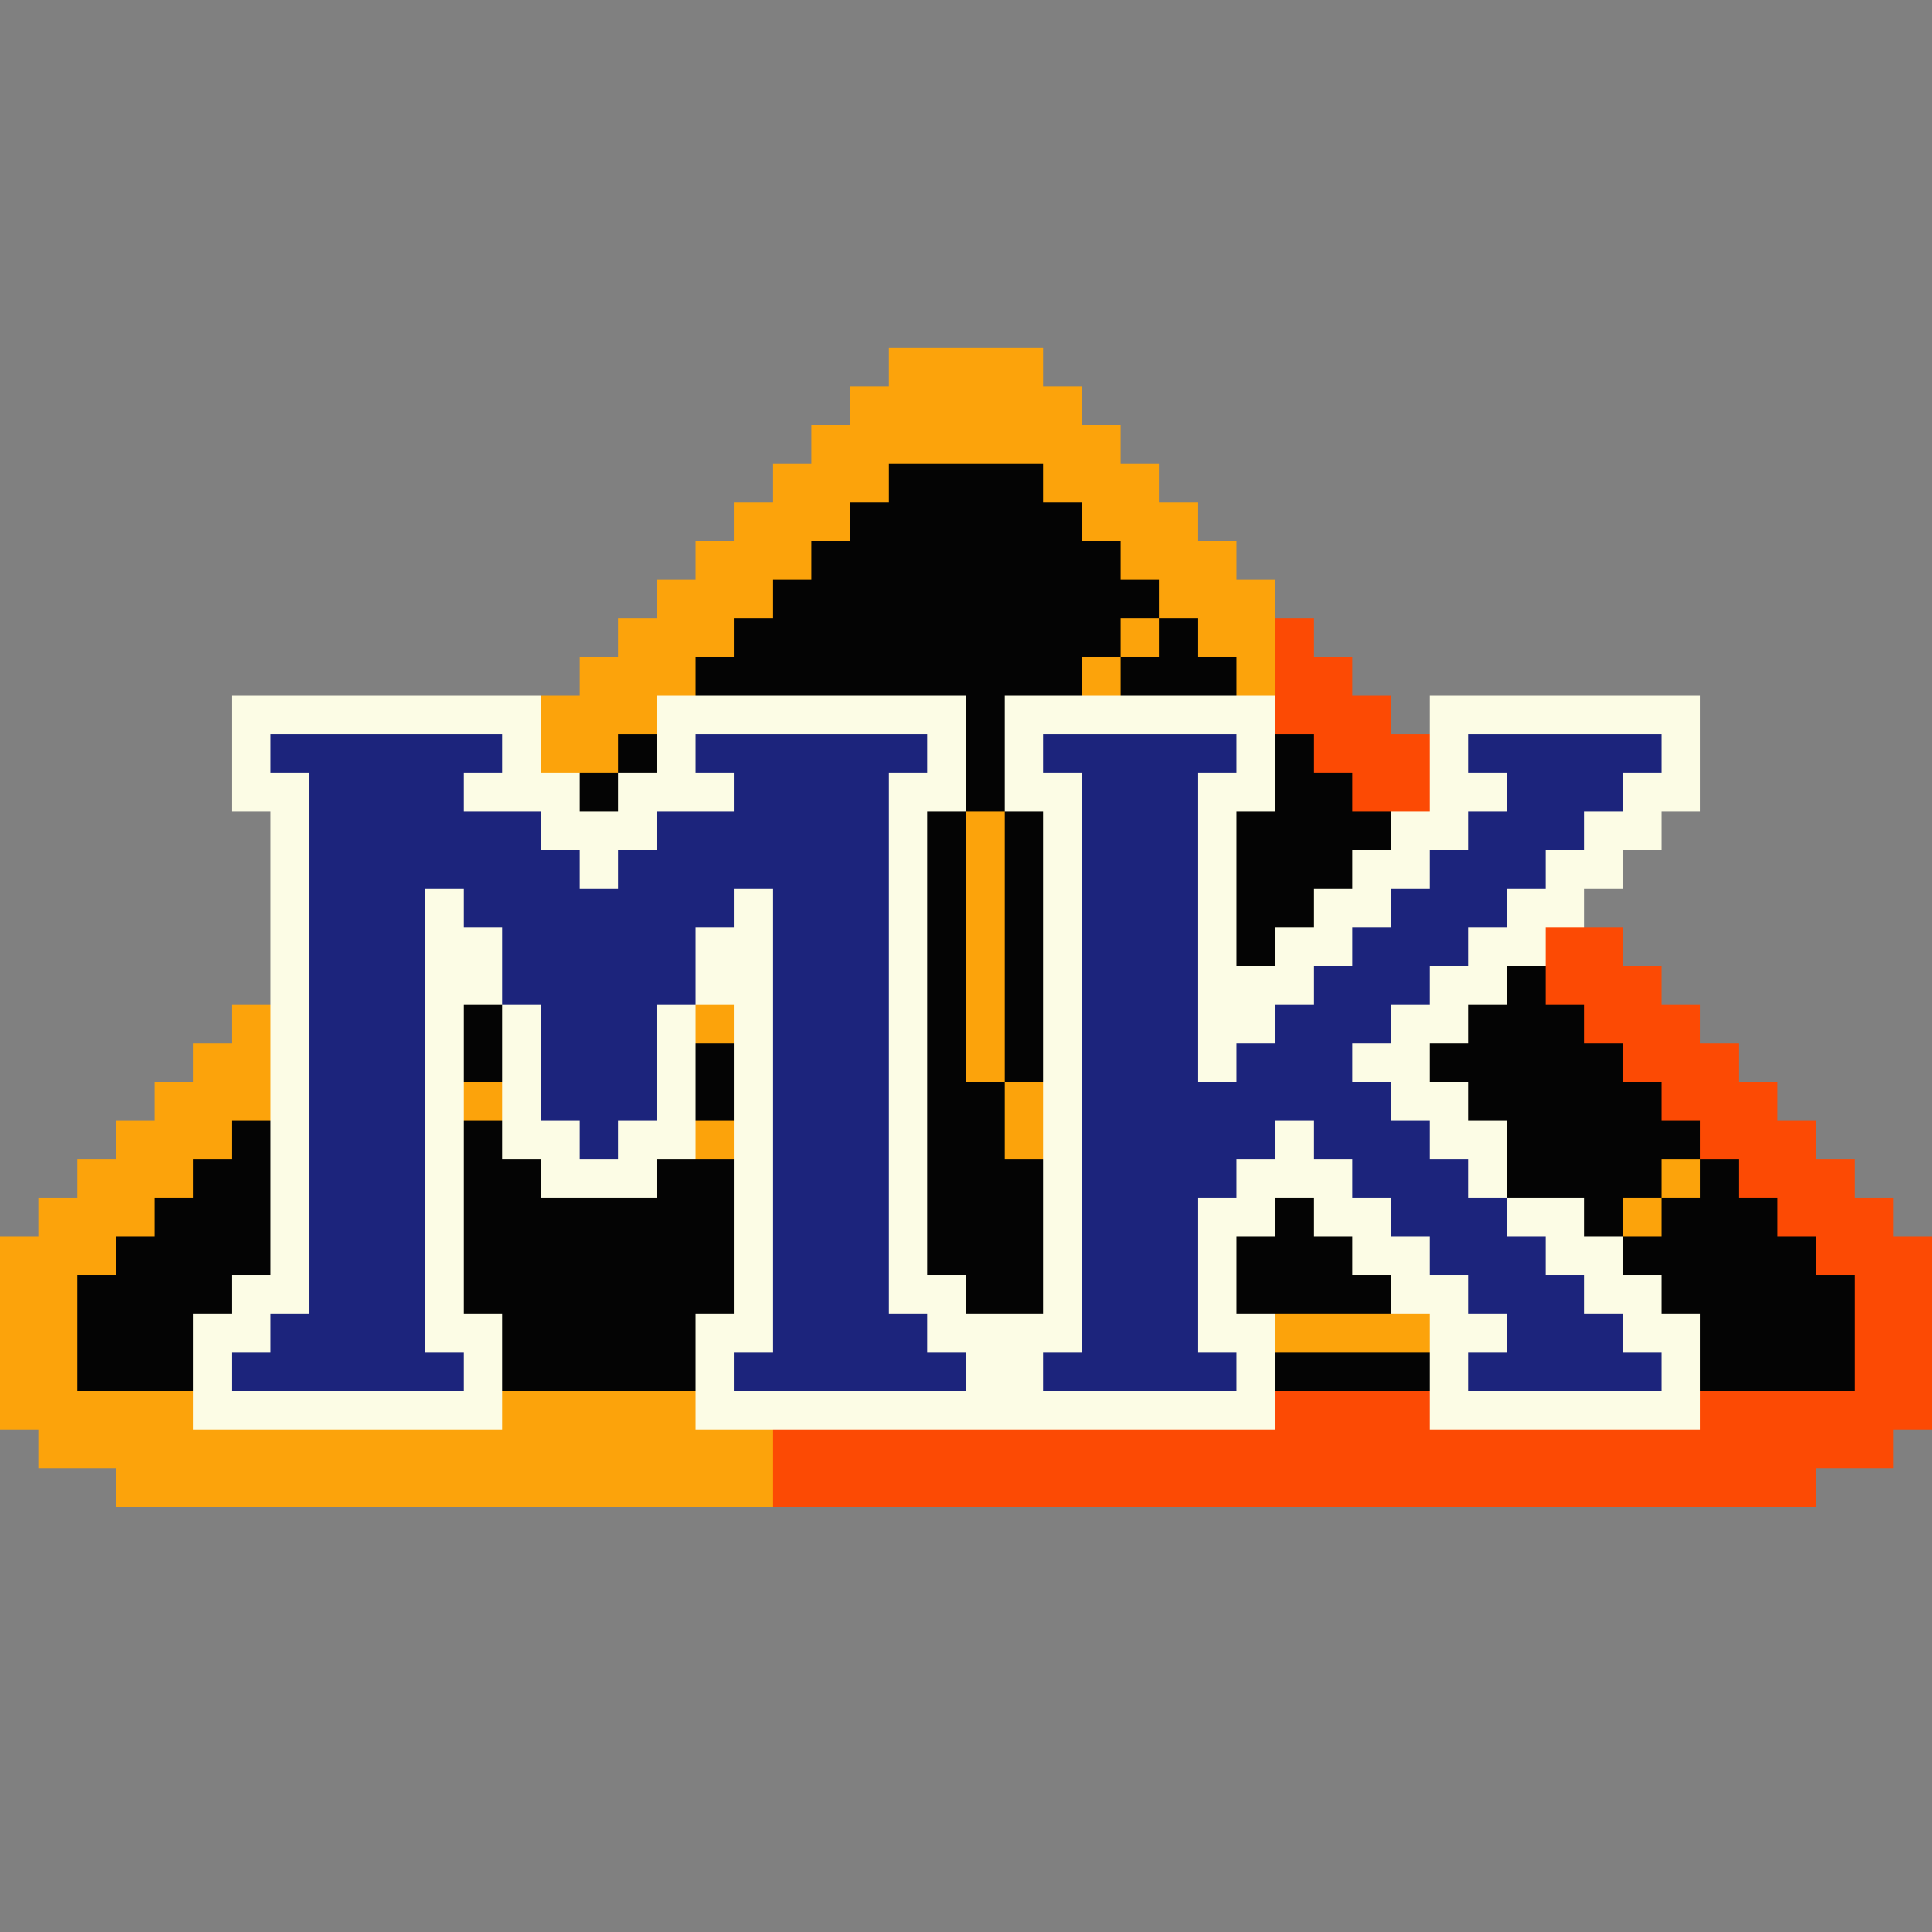 <svg id="svg" version="1.1" xmlns="http://www.w3.org/2000/svg" xmlns:xlink="http://www.w3.org/1999/xlink" width="400" height="400" viewBox="0, 0, 400,400"><rect x="0" y="0" width="400" height="400" fill="#808080" stroke="none"/><g id="svgg"><path id="path0" d="M48.000 156.000 L 48.000 168.000 52.000 168.000 L 56.000 168.000 56.000 216.000 L 56.000 264.000 52.000 264.000 L 48.000 264.000 48.000 268.000 L 48.000 272.000 44.000 272.000 L 40.000 272.000 40.000 284.000 L 40.000 296.000 72.000 296.000 L 104.000 296.000 104.000 284.000 L 104.000 272.000 100.000 272.000 L 96.000 272.000 96.000 240.000 L 96.000 208.000 100.000 208.000 L 104.000 208.000 104.000 224.000 L 104.000 240.000 108.000 240.000 L 112.000 240.000 112.000 244.000 L 112.000 248.000 124.000 248.000 L 136.000 248.000 136.000 244.000 L 136.000 240.000 140.000 240.000 L 144.000 240.000 144.000 224.000 L 144.000 208.000 148.000 208.000 L 152.000 208.000 152.000 240.000 L 152.000 272.000 148.000 272.000 L 144.000 272.000 144.000 284.000 L 144.000 296.000 204.000 296.000 L 264.000 296.000 264.000 284.000 L 264.000 272.000 260.000 272.000 L 256.000 272.000 256.000 264.000 L 256.000 256.000 260.000 256.000 L 264.000 256.000 264.000 252.000 L 264.000 248.000 268.000 248.000 L 272.000 248.000 272.000 252.000 L 272.000 256.000 276.000 256.000 L 280.000 256.000 280.000 260.000 L 280.000 264.000 284.000 264.000 L 288.000 264.000 288.000 268.000 L 288.000 272.000 292.000 272.000 L 296.000 272.000 296.000 284.000 L 296.000 296.000 324.000 296.000 L 352.000 296.000 352.000 284.000 L 352.000 272.000 348.000 272.000 L 344.000 272.000 344.000 268.000 L 344.000 264.000 340.000 264.000 L 336.000 264.000 336.000 260.000 L 336.000 256.000 332.000 256.000 L 328.000 256.000 328.000 252.000 L 328.000 248.000 320.000 248.000 L 312.000 248.000 312.000 240.000 L 312.000 232.000 308.000 232.000 L 304.000 232.000 304.000 228.000 L 304.000 224.000 300.000 224.000 L 296.000 224.000 296.000 220.000 L 296.000 216.000 300.000 216.000 L 304.000 216.000 304.000 212.000 L 304.000 208.000 308.000 208.000 L 312.000 208.000 312.000 204.000 L 312.000 200.000 316.000 200.000 L 320.000 200.000 320.000 196.000 L 320.000 192.000 324.000 192.000 L 328.000 192.000 328.000 188.000 L 328.000 184.000 332.000 184.000 L 336.000 184.000 336.000 180.000 L 336.000 176.000 340.000 176.000 L 344.000 176.000 344.000 172.000 L 344.000 168.000 348.000 168.000 L 352.000 168.000 352.000 156.000 L 352.000 144.000 324.000 144.000 L 296.000 144.000 296.000 156.000 L 296.000 168.000 292.000 168.000 L 288.000 168.000 288.000 172.000 L 288.000 176.000 284.000 176.000 L 280.000 176.000 280.000 180.000 L 280.000 184.000 276.000 184.000 L 272.000 184.000 272.000 188.000 L 272.000 192.000 268.000 192.000 L 264.000 192.000 264.000 196.000 L 264.000 200.000 260.000 200.000 L 256.000 200.000 256.000 184.000 L 256.000 168.000 260.000 168.000 L 264.000 168.000 264.000 156.000 L 264.000 144.000 236.000 144.000 L 208.000 144.000 208.000 156.000 L 208.000 168.000 212.000 168.000 L 216.000 168.000 216.000 220.000 L 216.000 272.000 208.000 272.000 L 200.000 272.000 200.000 268.000 L 200.000 264.000 196.000 264.000 L 192.000 264.000 192.000 216.000 L 192.000 168.000 196.000 168.000 L 200.000 168.000 200.000 156.000 L 200.000 144.000 168.000 144.000 L 136.000 144.000 136.000 152.000 L 136.000 160.000 132.000 160.000 L 128.000 160.000 128.000 164.000 L 128.000 168.000 124.000 168.000 L 120.000 168.000 120.000 164.000 L 120.000 160.000 116.000 160.000 L 112.000 160.000 112.000 152.000 L 112.000 144.000 80.000 144.000 L 48.000 144.000 48.000 156.000 M104.000 156.000 L 104.000 160.000 100.000 160.000 L 96.000 160.000 96.000 164.000 L 96.000 168.000 104.000 168.000 L 112.000 168.000 112.000 172.000 L 112.000 176.000 116.000 176.000 L 120.000 176.000 120.000 180.000 L 120.000 184.000 124.000 184.000 L 128.000 184.000 128.000 180.000 L 128.000 176.000 132.000 176.000 L 136.000 176.000 136.000 172.000 L 136.000 168.000 144.000 168.000 L 152.000 168.000 152.000 164.000 L 152.000 160.000 148.000 160.000 L 144.000 160.000 144.000 156.000 L 144.000 152.000 168.000 152.000 L 192.000 152.000 192.000 156.000 L 192.000 160.000 188.000 160.000 L 184.000 160.000 184.000 216.000 L 184.000 272.000 188.000 272.000 L 192.000 272.000 192.000 276.000 L 192.000 280.000 196.000 280.000 L 200.000 280.000 200.000 284.000 L 200.000 288.000 176.000 288.000 L 152.000 288.000 152.000 284.000 L 152.000 280.000 156.000 280.000 L 160.000 280.000 160.000 232.000 L 160.000 184.000 156.000 184.000 L 152.000 184.000 152.000 188.000 L 152.000 192.000 148.000 192.000 L 144.000 192.000 144.000 200.000 L 144.000 208.000 140.000 208.000 L 136.000 208.000 136.000 220.000 L 136.000 232.000 132.000 232.000 L 128.000 232.000 128.000 236.000 L 128.000 240.000 124.000 240.000 L 120.000 240.000 120.000 236.000 L 120.000 232.000 116.000 232.000 L 112.000 232.000 112.000 220.000 L 112.000 208.000 108.000 208.000 L 104.000 208.000 104.000 200.000 L 104.000 192.000 100.000 192.000 L 96.000 192.000 96.000 188.000 L 96.000 184.000 92.000 184.000 L 88.000 184.000 88.000 232.000 L 88.000 280.000 92.000 280.000 L 96.000 280.000 96.000 284.000 L 96.000 288.000 72.000 288.000 L 48.000 288.000 48.000 284.000 L 48.000 280.000 52.000 280.000 L 56.000 280.000 56.000 276.000 L 56.000 272.000 60.000 272.000 L 64.000 272.000 64.000 216.000 L 64.000 160.000 60.000 160.000 L 56.000 160.000 56.000 156.000 L 56.000 152.000 80.000 152.000 L 104.000 152.000 104.000 156.000 M256.000 156.000 L 256.000 160.000 252.000 160.000 L 248.000 160.000 248.000 192.000 L 248.000 224.000 252.000 224.000 L 256.000 224.000 256.000 220.000 L 256.000 216.000 260.000 216.000 L 264.000 216.000 264.000 212.000 L 264.000 208.000 268.000 208.000 L 272.000 208.000 272.000 204.000 L 272.000 200.000 276.000 200.000 L 280.000 200.000 280.000 196.000 L 280.000 192.000 284.000 192.000 L 288.000 192.000 288.000 188.000 L 288.000 184.000 292.000 184.000 L 296.000 184.000 296.000 180.000 L 296.000 176.000 300.000 176.000 L 304.000 176.000 304.000 172.000 L 304.000 168.000 308.000 168.000 L 312.000 168.000 312.000 164.000 L 312.000 160.000 308.000 160.000 L 304.000 160.000 304.000 156.000 L 304.000 152.000 324.000 152.000 L 344.000 152.000 344.000 156.000 L 344.000 160.000 340.000 160.000 L 336.000 160.000 336.000 164.000 L 336.000 168.000 332.000 168.000 L 328.000 168.000 328.000 172.000 L 328.000 176.000 324.000 176.000 L 320.000 176.000 320.000 180.000 L 320.000 184.000 316.000 184.000 L 312.000 184.000 312.000 188.000 L 312.000 192.000 308.000 192.000 L 304.000 192.000 304.000 196.000 L 304.000 200.000 300.000 200.000 L 296.000 200.000 296.000 204.000 L 296.000 208.000 292.000 208.000 L 288.000 208.000 288.000 212.000 L 288.000 216.000 284.000 216.000 L 280.000 216.000 280.000 220.000 L 280.000 224.000 284.000 224.000 L 288.000 224.000 288.000 228.000 L 288.000 232.000 292.000 232.000 L 296.000 232.000 296.000 236.000 L 296.000 240.000 300.000 240.000 L 304.000 240.000 304.000 244.000 L 304.000 248.000 308.000 248.000 L 312.000 248.000 312.000 252.000 L 312.000 256.000 316.000 256.000 L 320.000 256.000 320.000 260.000 L 320.000 264.000 324.000 264.000 L 328.000 264.000 328.000 268.000 L 328.000 272.000 332.000 272.000 L 336.000 272.000 336.000 276.000 L 336.000 280.000 340.000 280.000 L 344.000 280.000 344.000 284.000 L 344.000 288.000 324.000 288.000 L 304.000 288.000 304.000 284.000 L 304.000 280.000 308.000 280.000 L 312.000 280.000 312.000 276.000 L 312.000 272.000 308.000 272.000 L 304.000 272.000 304.000 268.000 L 304.000 264.000 300.000 264.000 L 296.000 264.000 296.000 260.000 L 296.000 256.000 292.000 256.000 L 288.000 256.000 288.000 252.000 L 288.000 248.000 284.000 248.000 L 280.000 248.000 280.000 244.000 L 280.000 240.000 276.000 240.000 L 272.000 240.000 272.000 236.000 L 272.000 232.000 268.000 232.000 L 264.000 232.000 264.000 236.000 L 264.000 240.000 260.000 240.000 L 256.000 240.000 256.000 244.000 L 256.000 248.000 252.000 248.000 L 248.000 248.000 248.000 264.000 L 248.000 280.000 252.000 280.000 L 256.000 280.000 256.000 284.000 L 256.000 288.000 236.000 288.000 L 216.000 288.000 216.000 284.000 L 216.000 280.000 220.000 280.000 L 224.000 280.000 224.000 220.000 L 224.000 160.000 220.000 160.000 L 216.000 160.000 216.000 156.000 L 216.000 152.000 236.000 152.000 L 256.000 152.000 256.000 156.000 " stroke="none" fill="#fcfce5" fill-rule="evenodd"></path><path id="path1" d="M264.000 140.000 L 264.000 152.000 268.000 152.000 L 272.000 152.000 272.000 156.000 L 272.000 160.000 276.000 160.000 L 280.000 160.000 280.000 164.000 L 280.000 168.000 288.000 168.000 L 296.000 168.000 296.000 160.000 L 296.000 152.000 292.000 152.000 L 288.000 152.000 288.000 148.000 L 288.000 144.000 284.000 144.000 L 280.000 144.000 280.000 140.000 L 280.000 136.000 276.000 136.000 L 272.000 136.000 272.000 132.000 L 272.000 128.000 268.000 128.000 L 264.000 128.000 264.000 140.000 M320.000 200.000 L 320.000 208.000 324.000 208.000 L 328.000 208.000 328.000 212.000 L 328.000 216.000 332.000 216.000 L 336.000 216.000 336.000 220.000 L 336.000 224.000 340.000 224.000 L 344.000 224.000 344.000 228.000 L 344.000 232.000 348.000 232.000 L 352.000 232.000 352.000 236.000 L 352.000 240.000 356.000 240.000 L 360.000 240.000 360.000 244.000 L 360.000 248.000 364.000 248.000 L 368.000 248.000 368.000 252.000 L 368.000 256.000 372.000 256.000 L 376.000 256.000 376.000 260.000 L 376.000 264.000 380.000 264.000 L 384.000 264.000 384.000 276.000 L 384.000 288.000 368.000 288.000 L 352.000 288.000 352.000 292.000 L 352.000 296.000 324.000 296.000 L 296.000 296.000 296.000 292.000 L 296.000 288.000 280.000 288.000 L 264.000 288.000 264.000 292.000 L 264.000 296.000 212.000 296.000 L 160.000 296.000 160.000 304.000 L 160.000 312.000 268.000 312.000 L 376.000 312.000 376.000 308.000 L 376.000 304.000 384.000 304.000 L 392.000 304.000 392.000 300.000 L 392.000 296.000 396.000 296.000 L 400.000 296.000 400.000 276.000 L 400.000 256.000 396.000 256.000 L 392.000 256.000 392.000 252.000 L 392.000 248.000 388.000 248.000 L 384.000 248.000 384.000 244.000 L 384.000 240.000 380.000 240.000 L 376.000 240.000 376.000 236.000 L 376.000 232.000 372.000 232.000 L 368.000 232.000 368.000 228.000 L 368.000 224.000 364.000 224.000 L 360.000 224.000 360.000 220.000 L 360.000 216.000 356.000 216.000 L 352.000 216.000 352.000 212.000 L 352.000 208.000 348.000 208.000 L 344.000 208.000 344.000 204.000 L 344.000 200.000 340.000 200.000 L 336.000 200.000 336.000 196.000 L 336.000 192.000 328.000 192.000 L 320.000 192.000 320.000 200.000 " stroke="none" fill="#fc4a04" fill-rule="evenodd"></path><path id="path2" d="M184.000 76.000 L 184.000 80.000 180.000 80.000 L 176.000 80.000 176.000 84.000 L 176.000 88.000 172.000 88.000 L 168.000 88.000 168.000 92.000 L 168.000 96.000 164.000 96.000 L 160.000 96.000 160.000 100.000 L 160.000 104.000 156.000 104.000 L 152.000 104.000 152.000 108.000 L 152.000 112.000 148.000 112.000 L 144.000 112.000 144.000 116.000 L 144.000 120.000 140.000 120.000 L 136.000 120.000 136.000 124.000 L 136.000 128.000 132.000 128.000 L 128.000 128.000 128.000 132.000 L 128.000 136.000 124.000 136.000 L 120.000 136.000 120.000 140.000 L 120.000 144.000 116.000 144.000 L 112.000 144.000 112.000 152.000 L 112.000 160.000 120.000 160.000 L 128.000 160.000 128.000 156.000 L 128.000 152.000 132.000 152.000 L 136.000 152.000 136.000 148.000 L 136.000 144.000 140.000 144.000 L 144.000 144.000 144.000 140.000 L 144.000 136.000 148.000 136.000 L 152.000 136.000 152.000 132.000 L 152.000 128.000 156.000 128.000 L 160.000 128.000 160.000 124.000 L 160.000 120.000 164.000 120.000 L 168.000 120.000 168.000 116.000 L 168.000 112.000 172.000 112.000 L 176.000 112.000 176.000 108.000 L 176.000 104.000 180.000 104.000 L 184.000 104.000 184.000 100.000 L 184.000 96.000 200.000 96.000 L 216.000 96.000 216.000 100.000 L 216.000 104.000 220.000 104.000 L 224.000 104.000 224.000 108.000 L 224.000 112.000 228.000 112.000 L 232.000 112.000 232.000 116.000 L 232.000 120.000 236.000 120.000 L 240.000 120.000 240.000 124.000 L 240.000 128.000 236.000 128.000 L 232.000 128.000 232.000 132.000 L 232.000 136.000 228.000 136.000 L 224.000 136.000 224.000 140.000 L 224.000 144.000 228.000 144.000 L 232.000 144.000 232.000 140.000 L 232.000 136.000 236.000 136.000 L 240.000 136.000 240.000 132.000 L 240.000 128.000 244.000 128.000 L 248.000 128.000 248.000 132.000 L 248.000 136.000 252.000 136.000 L 256.000 136.000 256.000 140.000 L 256.000 144.000 260.000 144.000 L 264.000 144.000 264.000 132.000 L 264.000 120.000 260.000 120.000 L 256.000 120.000 256.000 116.000 L 256.000 112.000 252.000 112.000 L 248.000 112.000 248.000 108.000 L 248.000 104.000 244.000 104.000 L 240.000 104.000 240.000 100.000 L 240.000 96.000 236.000 96.000 L 232.000 96.000 232.000 92.000 L 232.000 88.000 228.000 88.000 L 224.000 88.000 224.000 84.000 L 224.000 80.000 220.000 80.000 L 216.000 80.000 216.000 76.000 L 216.000 72.000 200.000 72.000 L 184.000 72.000 184.000 76.000 M200.000 196.000 L 200.000 224.000 204.000 224.000 L 208.000 224.000 208.000 232.000 L 208.000 240.000 212.000 240.000 L 216.000 240.000 216.000 232.000 L 216.000 224.000 212.000 224.000 L 208.000 224.000 208.000 196.000 L 208.000 168.000 204.000 168.000 L 200.000 168.000 200.000 196.000 M48.000 212.000 L 48.000 216.000 44.000 216.000 L 40.000 216.000 40.000 220.000 L 40.000 224.000 36.000 224.000 L 32.000 224.000 32.000 228.000 L 32.000 232.000 28.000 232.000 L 24.000 232.000 24.000 236.000 L 24.000 240.000 20.000 240.000 L 16.000 240.000 16.000 244.000 L 16.000 248.000 12.000 248.000 L 8.000 248.000 8.000 252.000 L 8.000 256.000 4.000 256.000 L 0.000 256.000 0.000 276.000 L 0.000 296.000 4.000 296.000 L 8.000 296.000 8.000 300.000 L 8.000 304.000 16.000 304.000 L 24.000 304.000 24.000 308.000 L 24.000 312.000 92.000 312.000 L 160.000 312.000 160.000 304.000 L 160.000 296.000 152.000 296.000 L 144.000 296.000 144.000 292.000 L 144.000 288.000 124.000 288.000 L 104.000 288.000 104.000 292.000 L 104.000 296.000 72.000 296.000 L 40.000 296.000 40.000 292.000 L 40.000 288.000 28.000 288.000 L 16.000 288.000 16.000 276.000 L 16.000 264.000 20.000 264.000 L 24.000 264.000 24.000 260.000 L 24.000 256.000 28.000 256.000 L 32.000 256.000 32.000 252.000 L 32.000 248.000 36.000 248.000 L 40.000 248.000 40.000 244.000 L 40.000 240.000 44.000 240.000 L 48.000 240.000 48.000 236.000 L 48.000 232.000 52.000 232.000 L 56.000 232.000 56.000 220.000 L 56.000 208.000 52.000 208.000 L 48.000 208.000 48.000 212.000 M144.000 212.000 L 144.000 216.000 148.000 216.000 L 152.000 216.000 152.000 212.000 L 152.000 208.000 148.000 208.000 L 144.000 208.000 144.000 212.000 M96.000 228.000 L 96.000 232.000 100.000 232.000 L 104.000 232.000 104.000 228.000 L 104.000 224.000 100.000 224.000 L 96.000 224.000 96.000 228.000 M144.000 236.000 L 144.000 240.000 148.000 240.000 L 152.000 240.000 152.000 236.000 L 152.000 232.000 148.000 232.000 L 144.000 232.000 144.000 236.000 M344.000 244.000 L 344.000 248.000 340.000 248.000 L 336.000 248.000 336.000 252.000 L 336.000 256.000 340.000 256.000 L 344.000 256.000 344.000 252.000 L 344.000 248.000 348.000 248.000 L 352.000 248.000 352.000 244.000 L 352.000 240.000 348.000 240.000 L 344.000 240.000 344.000 244.000 M264.000 276.000 L 264.000 280.000 280.000 280.000 L 296.000 280.000 296.000 276.000 L 296.000 272.000 280.000 272.000 L 264.000 272.000 264.000 276.000 " stroke="none" fill="#fca30b" fill-rule="evenodd"></path><path id="path3" d="M184.000 100.000 L 184.000 104.000 180.000 104.000 L 176.000 104.000 176.000 108.000 L 176.000 112.000 172.000 112.000 L 168.000 112.000 168.000 116.000 L 168.000 120.000 164.000 120.000 L 160.000 120.000 160.000 124.000 L 160.000 128.000 156.000 128.000 L 152.000 128.000 152.000 132.000 L 152.000 136.000 148.000 136.000 L 144.000 136.000 144.000 140.000 L 144.000 144.000 172.000 144.000 L 200.000 144.000 200.000 156.000 L 200.000 168.000 196.000 168.000 L 192.000 168.000 192.000 216.000 L 192.000 264.000 196.000 264.000 L 200.000 264.000 200.000 268.000 L 200.000 272.000 208.000 272.000 L 216.000 272.000 216.000 256.000 L 216.000 240.000 212.000 240.000 L 208.000 240.000 208.000 232.000 L 208.000 224.000 212.000 224.000 L 216.000 224.000 216.000 196.000 L 216.000 168.000 212.000 168.000 L 208.000 168.000 208.000 156.000 L 208.000 144.000 216.000 144.000 L 224.000 144.000 224.000 140.000 L 224.000 136.000 228.000 136.000 L 232.000 136.000 232.000 140.000 L 232.000 144.000 244.000 144.000 L 256.000 144.000 256.000 140.000 L 256.000 136.000 252.000 136.000 L 248.000 136.000 248.000 132.000 L 248.000 128.000 244.000 128.000 L 240.000 128.000 240.000 124.000 L 240.000 120.000 236.000 120.000 L 232.000 120.000 232.000 116.000 L 232.000 112.000 228.000 112.000 L 224.000 112.000 224.000 108.000 L 224.000 104.000 220.000 104.000 L 216.000 104.000 216.000 100.000 L 216.000 96.000 200.000 96.000 L 184.000 96.000 184.000 100.000 M240.000 132.000 L 240.000 136.000 236.000 136.000 L 232.000 136.000 232.000 132.000 L 232.000 128.000 236.000 128.000 L 240.000 128.000 240.000 132.000 M128.000 156.000 L 128.000 160.000 124.000 160.000 L 120.000 160.000 120.000 164.000 L 120.000 168.000 124.000 168.000 L 128.000 168.000 128.000 164.000 L 128.000 160.000 132.000 160.000 L 136.000 160.000 136.000 156.000 L 136.000 152.000 132.000 152.000 L 128.000 152.000 128.000 156.000 M264.000 160.000 L 264.000 168.000 260.000 168.000 L 256.000 168.000 256.000 184.000 L 256.000 200.000 260.000 200.000 L 264.000 200.000 264.000 196.000 L 264.000 192.000 268.000 192.000 L 272.000 192.000 272.000 188.000 L 272.000 184.000 276.000 184.000 L 280.000 184.000 280.000 180.000 L 280.000 176.000 284.000 176.000 L 288.000 176.000 288.000 172.000 L 288.000 168.000 284.000 168.000 L 280.000 168.000 280.000 164.000 L 280.000 160.000 276.000 160.000 L 272.000 160.000 272.000 156.000 L 272.000 152.000 268.000 152.000 L 264.000 152.000 264.000 160.000 M208.000 196.000 L 208.000 224.000 204.000 224.000 L 200.000 224.000 200.000 196.000 L 200.000 168.000 204.000 168.000 L 208.000 168.000 208.000 196.000 M312.000 204.000 L 312.000 208.000 308.000 208.000 L 304.000 208.000 304.000 212.000 L 304.000 216.000 300.000 216.000 L 296.000 216.000 296.000 220.000 L 296.000 224.000 300.000 224.000 L 304.000 224.000 304.000 228.000 L 304.000 232.000 308.000 232.000 L 312.000 232.000 312.000 240.000 L 312.000 248.000 320.000 248.000 L 328.000 248.000 328.000 252.000 L 328.000 256.000 332.000 256.000 L 336.000 256.000 336.000 260.000 L 336.000 264.000 340.000 264.000 L 344.000 264.000 344.000 268.000 L 344.000 272.000 348.000 272.000 L 352.000 272.000 352.000 280.000 L 352.000 288.000 368.000 288.000 L 384.000 288.000 384.000 276.000 L 384.000 264.000 380.000 264.000 L 376.000 264.000 376.000 260.000 L 376.000 256.000 372.000 256.000 L 368.000 256.000 368.000 252.000 L 368.000 248.000 364.000 248.000 L 360.000 248.000 360.000 244.000 L 360.000 240.000 356.000 240.000 L 352.000 240.000 352.000 236.000 L 352.000 232.000 348.000 232.000 L 344.000 232.000 344.000 228.000 L 344.000 224.000 340.000 224.000 L 336.000 224.000 336.000 220.000 L 336.000 216.000 332.000 216.000 L 328.000 216.000 328.000 212.000 L 328.000 208.000 324.000 208.000 L 320.000 208.000 320.000 204.000 L 320.000 200.000 316.000 200.000 L 312.000 200.000 312.000 204.000 M96.000 216.000 L 96.000 224.000 100.000 224.000 L 104.000 224.000 104.000 216.000 L 104.000 208.000 100.000 208.000 L 96.000 208.000 96.000 216.000 M144.000 224.000 L 144.000 232.000 148.000 232.000 L 152.000 232.000 152.000 224.000 L 152.000 216.000 148.000 216.000 L 144.000 216.000 144.000 224.000 M48.000 236.000 L 48.000 240.000 44.000 240.000 L 40.000 240.000 40.000 244.000 L 40.000 248.000 36.000 248.000 L 32.000 248.000 32.000 252.000 L 32.000 256.000 28.000 256.000 L 24.000 256.000 24.000 260.000 L 24.000 264.000 20.000 264.000 L 16.000 264.000 16.000 276.000 L 16.000 288.000 28.000 288.000 L 40.000 288.000 40.000 280.000 L 40.000 272.000 44.000 272.000 L 48.000 272.000 48.000 268.000 L 48.000 264.000 52.000 264.000 L 56.000 264.000 56.000 248.000 L 56.000 232.000 52.000 232.000 L 48.000 232.000 48.000 236.000 M96.000 252.000 L 96.000 272.000 100.000 272.000 L 104.000 272.000 104.000 280.000 L 104.000 288.000 124.000 288.000 L 144.000 288.000 144.000 280.000 L 144.000 272.000 148.000 272.000 L 152.000 272.000 152.000 256.000 L 152.000 240.000 144.000 240.000 L 136.000 240.000 136.000 244.000 L 136.000 248.000 124.000 248.000 L 112.000 248.000 112.000 244.000 L 112.000 240.000 108.000 240.000 L 104.000 240.000 104.000 236.000 L 104.000 232.000 100.000 232.000 L 96.000 232.000 96.000 252.000 M352.000 244.000 L 352.000 248.000 348.000 248.000 L 344.000 248.000 344.000 252.000 L 344.000 256.000 340.000 256.000 L 336.000 256.000 336.000 252.000 L 336.000 248.000 340.000 248.000 L 344.000 248.000 344.000 244.000 L 344.000 240.000 348.000 240.000 L 352.000 240.000 352.000 244.000 M264.000 252.000 L 264.000 256.000 260.000 256.000 L 256.000 256.000 256.000 264.000 L 256.000 272.000 272.000 272.000 L 288.000 272.000 288.000 268.000 L 288.000 264.000 284.000 264.000 L 280.000 264.000 280.000 260.000 L 280.000 256.000 276.000 256.000 L 272.000 256.000 272.000 252.000 L 272.000 248.000 268.000 248.000 L 264.000 248.000 264.000 252.000 M264.000 284.000 L 264.000 288.000 280.000 288.000 L 296.000 288.000 296.000 284.000 L 296.000 280.000 280.000 280.000 L 264.000 280.000 264.000 284.000 " stroke="none" fill="#040404" fill-rule="evenodd"></path><path id="path4" d="M56.000 156.000 L 56.000 160.000 60.000 160.000 L 64.000 160.000 64.000 216.000 L 64.000 272.000 60.000 272.000 L 56.000 272.000 56.000 276.000 L 56.000 280.000 52.000 280.000 L 48.000 280.000 48.000 284.000 L 48.000 288.000 72.000 288.000 L 96.000 288.000 96.000 284.000 L 96.000 280.000 92.000 280.000 L 88.000 280.000 88.000 232.000 L 88.000 184.000 92.000 184.000 L 96.000 184.000 96.000 188.000 L 96.000 192.000 100.000 192.000 L 104.000 192.000 104.000 200.000 L 104.000 208.000 108.000 208.000 L 112.000 208.000 112.000 220.000 L 112.000 232.000 116.000 232.000 L 120.000 232.000 120.000 236.000 L 120.000 240.000 124.000 240.000 L 128.000 240.000 128.000 236.000 L 128.000 232.000 132.000 232.000 L 136.000 232.000 136.000 220.000 L 136.000 208.000 140.000 208.000 L 144.000 208.000 144.000 200.000 L 144.000 192.000 148.000 192.000 L 152.000 192.000 152.000 188.000 L 152.000 184.000 156.000 184.000 L 160.000 184.000 160.000 232.000 L 160.000 280.000 156.000 280.000 L 152.000 280.000 152.000 284.000 L 152.000 288.000 176.000 288.000 L 200.000 288.000 200.000 284.000 L 200.000 280.000 196.000 280.000 L 192.000 280.000 192.000 276.000 L 192.000 272.000 188.000 272.000 L 184.000 272.000 184.000 216.000 L 184.000 160.000 188.000 160.000 L 192.000 160.000 192.000 156.000 L 192.000 152.000 168.000 152.000 L 144.000 152.000 144.000 156.000 L 144.000 160.000 148.000 160.000 L 152.000 160.000 152.000 164.000 L 152.000 168.000 144.000 168.000 L 136.000 168.000 136.000 172.000 L 136.000 176.000 132.000 176.000 L 128.000 176.000 128.000 180.000 L 128.000 184.000 124.000 184.000 L 120.000 184.000 120.000 180.000 L 120.000 176.000 116.000 176.000 L 112.000 176.000 112.000 172.000 L 112.000 168.000 104.000 168.000 L 96.000 168.000 96.000 164.000 L 96.000 160.000 100.000 160.000 L 104.000 160.000 104.000 156.000 L 104.000 152.000 80.000 152.000 L 56.000 152.000 56.000 156.000 M216.000 156.000 L 216.000 160.000 220.000 160.000 L 224.000 160.000 224.000 220.000 L 224.000 280.000 220.000 280.000 L 216.000 280.000 216.000 284.000 L 216.000 288.000 236.000 288.000 L 256.000 288.000 256.000 284.000 L 256.000 280.000 252.000 280.000 L 248.000 280.000 248.000 264.000 L 248.000 248.000 252.000 248.000 L 256.000 248.000 256.000 244.000 L 256.000 240.000 260.000 240.000 L 264.000 240.000 264.000 236.000 L 264.000 232.000 268.000 232.000 L 272.000 232.000 272.000 236.000 L 272.000 240.000 276.000 240.000 L 280.000 240.000 280.000 244.000 L 280.000 248.000 284.000 248.000 L 288.000 248.000 288.000 252.000 L 288.000 256.000 292.000 256.000 L 296.000 256.000 296.000 260.000 L 296.000 264.000 300.000 264.000 L 304.000 264.000 304.000 268.000 L 304.000 272.000 308.000 272.000 L 312.000 272.000 312.000 276.000 L 312.000 280.000 308.000 280.000 L 304.000 280.000 304.000 284.000 L 304.000 288.000 324.000 288.000 L 344.000 288.000 344.000 284.000 L 344.000 280.000 340.000 280.000 L 336.000 280.000 336.000 276.000 L 336.000 272.000 332.000 272.000 L 328.000 272.000 328.000 268.000 L 328.000 264.000 324.000 264.000 L 320.000 264.000 320.000 260.000 L 320.000 256.000 316.000 256.000 L 312.000 256.000 312.000 252.000 L 312.000 248.000 308.000 248.000 L 304.000 248.000 304.000 244.000 L 304.000 240.000 300.000 240.000 L 296.000 240.000 296.000 236.000 L 296.000 232.000 292.000 232.000 L 288.000 232.000 288.000 228.000 L 288.000 224.000 284.000 224.000 L 280.000 224.000 280.000 220.000 L 280.000 216.000 284.000 216.000 L 288.000 216.000 288.000 212.000 L 288.000 208.000 292.000 208.000 L 296.000 208.000 296.000 204.000 L 296.000 200.000 300.000 200.000 L 304.000 200.000 304.000 196.000 L 304.000 192.000 308.000 192.000 L 312.000 192.000 312.000 188.000 L 312.000 184.000 316.000 184.000 L 320.000 184.000 320.000 180.000 L 320.000 176.000 324.000 176.000 L 328.000 176.000 328.000 172.000 L 328.000 168.000 332.000 168.000 L 336.000 168.000 336.000 164.000 L 336.000 160.000 340.000 160.000 L 344.000 160.000 344.000 156.000 L 344.000 152.000 324.000 152.000 L 304.000 152.000 304.000 156.000 L 304.000 160.000 308.000 160.000 L 312.000 160.000 312.000 164.000 L 312.000 168.000 308.000 168.000 L 304.000 168.000 304.000 172.000 L 304.000 176.000 300.000 176.000 L 296.000 176.000 296.000 180.000 L 296.000 184.000 292.000 184.000 L 288.000 184.000 288.000 188.000 L 288.000 192.000 284.000 192.000 L 280.000 192.000 280.000 196.000 L 280.000 200.000 276.000 200.000 L 272.000 200.000 272.000 204.000 L 272.000 208.000 268.000 208.000 L 264.000 208.000 264.000 212.000 L 264.000 216.000 260.000 216.000 L 256.000 216.000 256.000 220.000 L 256.000 224.000 252.000 224.000 L 248.000 224.000 248.000 192.000 L 248.000 160.000 252.000 160.000 L 256.000 160.000 256.000 156.000 L 256.000 152.000 236.000 152.000 L 216.000 152.000 216.000 156.000 " stroke="none" fill="#1c247c" fill-rule="evenodd"></path></g></svg>